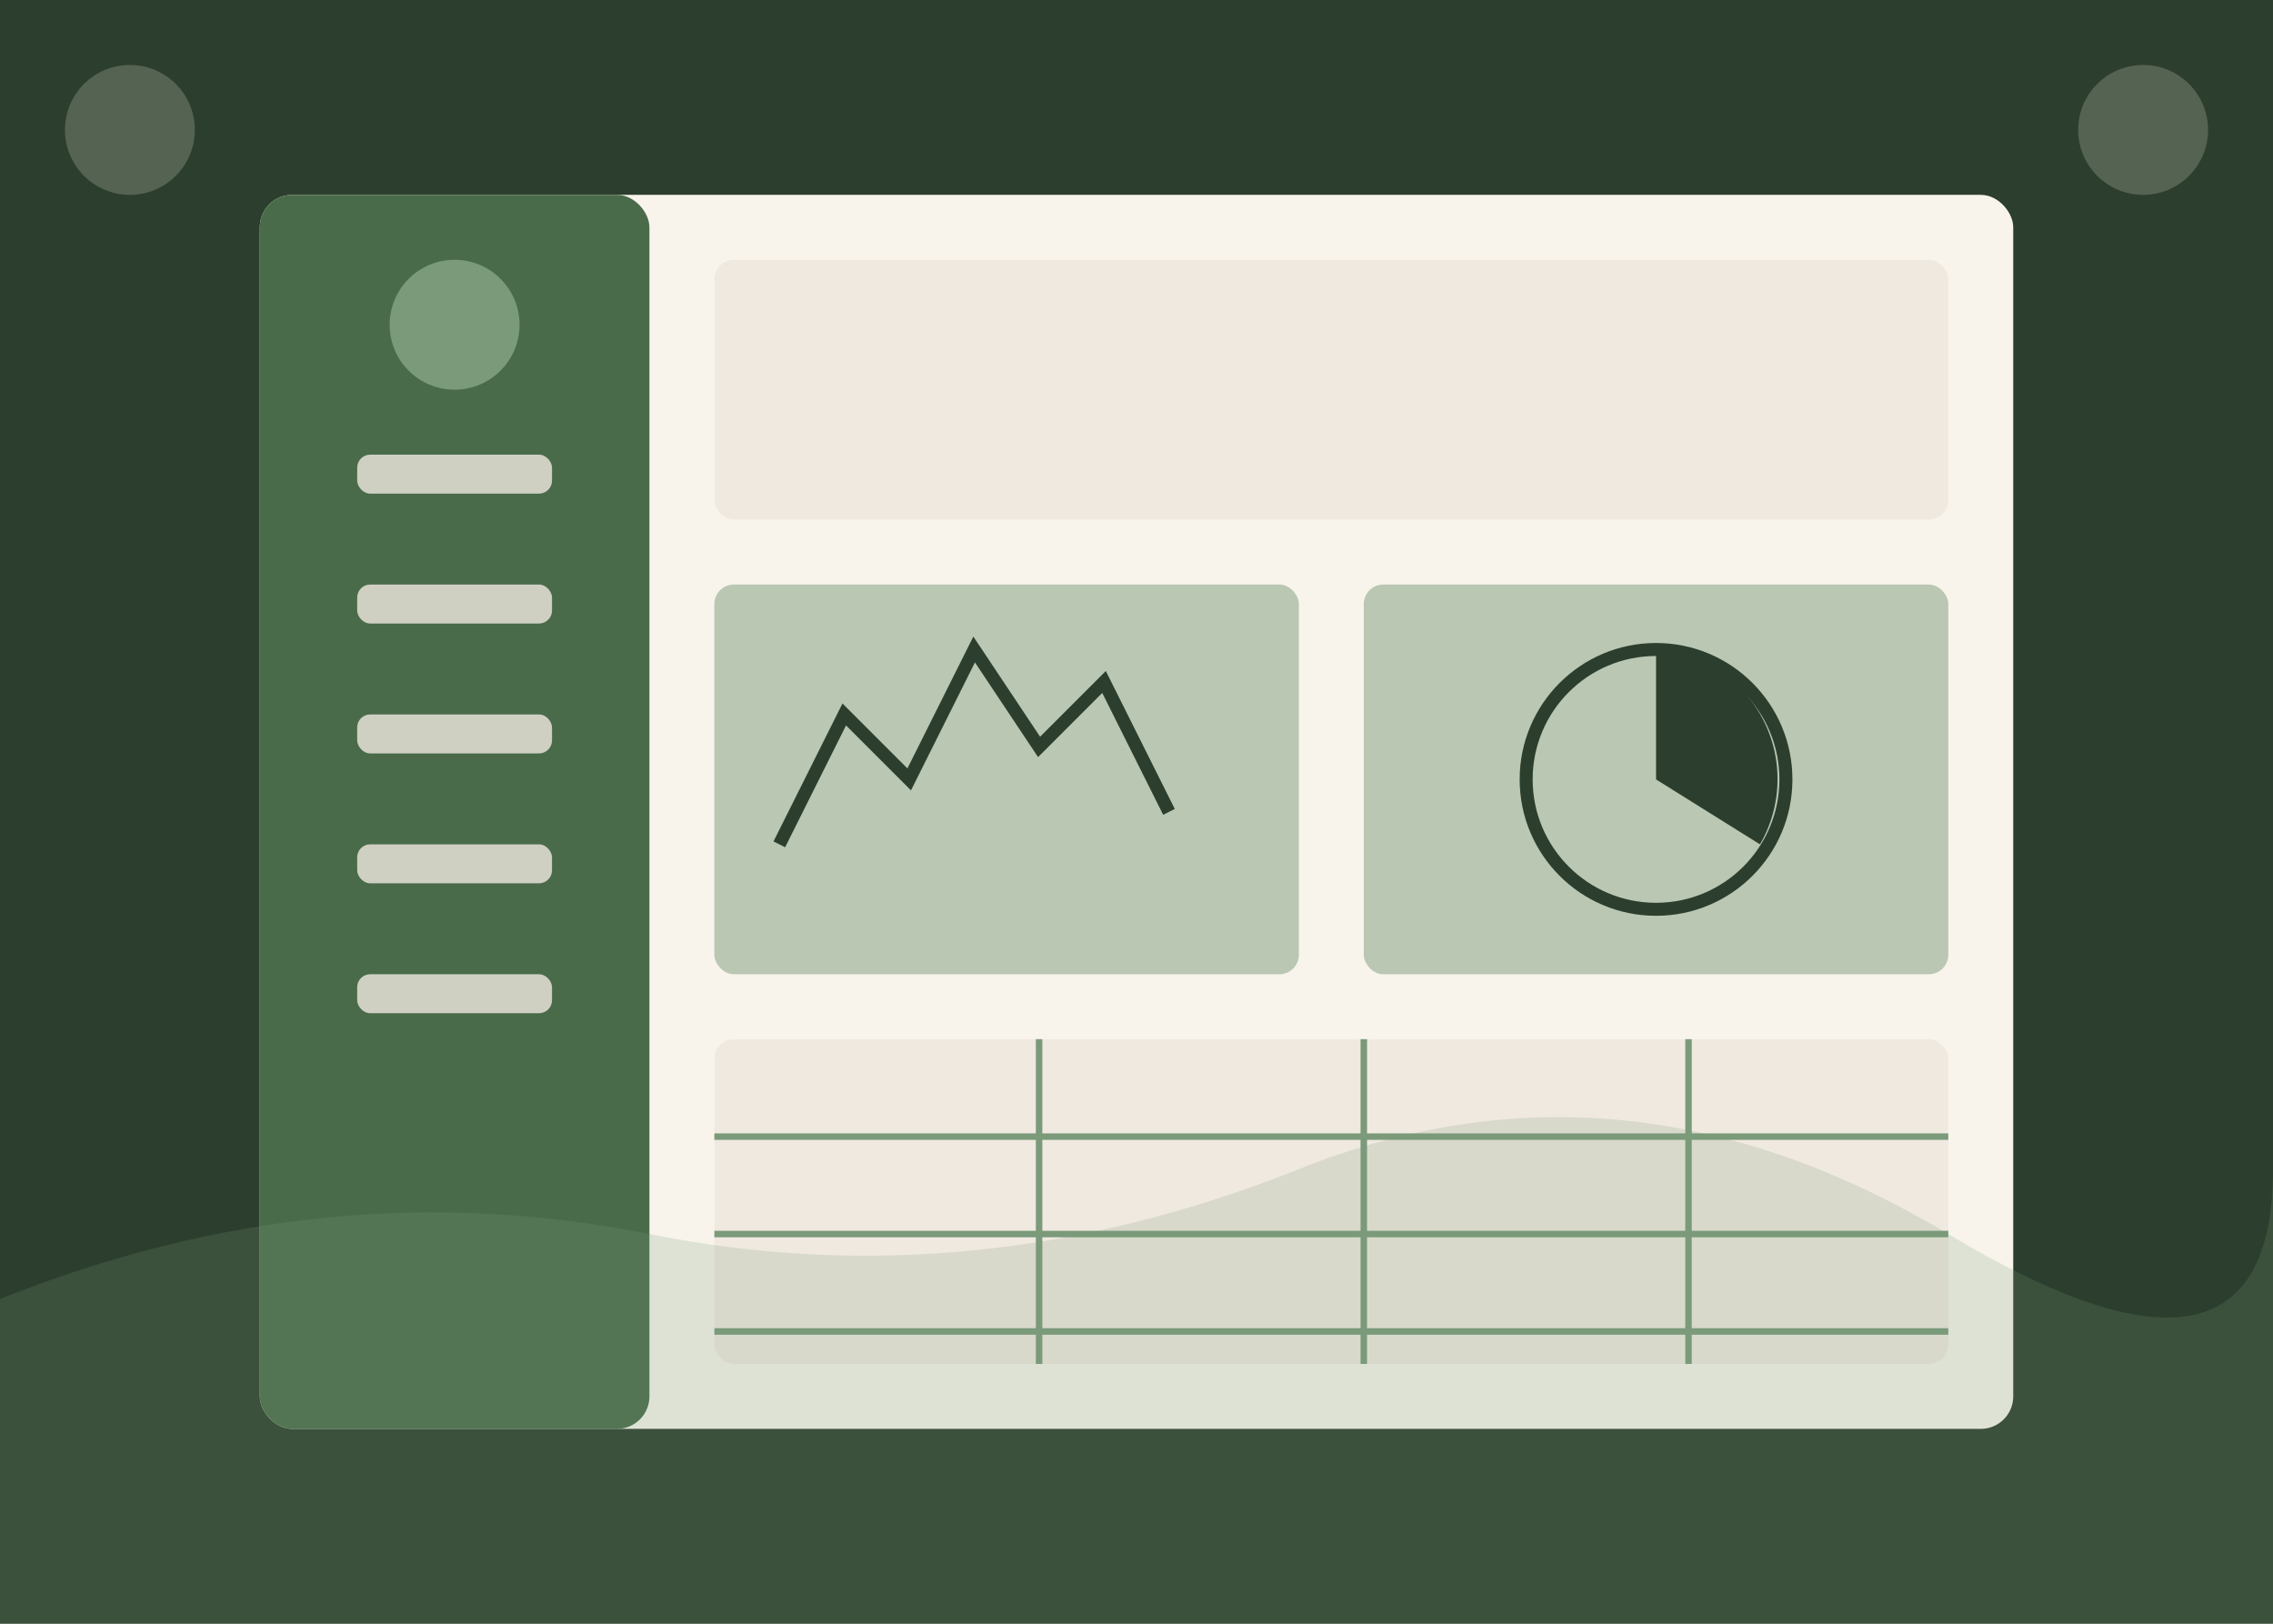 <svg xmlns="http://www.w3.org/2000/svg" width="350" height="250" viewBox="0 0 350 250">
  <!-- Background -->
  <rect width="350" height="250" fill="#2c3e2d" />
  
  <!-- Dashboard mockup -->
  <rect x="40" y="30" width="270" height="190" rx="5" ry="5" fill="#f8f4ec" />
  
  <!-- Dashboard sidebar -->
  <rect x="40" y="30" width="60" height="190" rx="5" ry="5" fill="#4a6b4a" />
  
  <!-- Sidebar menu items -->
  <circle cx="70" cy="50" r="10" fill="#7a9a7a" />
  <rect x="55" y="70" width="30" height="6" rx="2" ry="2" fill="#f0e9e0" opacity="0.8" />
  <rect x="55" y="90" width="30" height="6" rx="2" ry="2" fill="#f0e9e0" opacity="0.8" />
  <rect x="55" y="110" width="30" height="6" rx="2" ry="2" fill="#f0e9e0" opacity="0.8" />
  <rect x="55" y="130" width="30" height="6" rx="2" ry="2" fill="#f0e9e0" opacity="0.8" />
  <rect x="55" y="150" width="30" height="6" rx="2" ry="2" fill="#f0e9e0" opacity="0.8" />
  
  <!-- Dashboard content -->
  <rect x="110" y="40" width="190" height="40" rx="3" ry="3" fill="#f0e9e0" />
  
  <!-- Charts and graphs -->
  <rect x="110" y="90" width="90" height="60" rx="3" ry="3" fill="#7a9a7a" opacity="0.5" />
  <path d="M120,130 L130,110 L140,120 L150,100 L160,115 L170,105 L180,125" 
        stroke="#2c3e2d" stroke-width="2" fill="none" />
  
  <rect x="210" y="90" width="90" height="60" rx="3" ry="3" fill="#7a9a7a" opacity="0.5" />
  <circle cx="255" cy="120" r="20" fill="none" stroke="#2c3e2d" stroke-width="2" />
  <path d="M255,120 L255,100 A20,20 0 0,1 271,130 Z" fill="#2c3e2d" />
  
  <!-- Data tables -->
  <rect x="110" y="160" width="190" height="50" rx="3" ry="3" fill="#f0e9e0" />
  <line x1="110" y1="175" x2="300" y2="175" stroke="#7a9a7a" stroke-width="1" />
  <line x1="110" y1="190" x2="300" y2="190" stroke="#7a9a7a" stroke-width="1" />
  <line x1="110" y1="205" x2="300" y2="205" stroke="#7a9a7a" stroke-width="1" />
  <line x1="160" y1="160" x2="160" y2="210" stroke="#7a9a7a" stroke-width="1" />
  <line x1="210" y1="160" x2="210" y2="210" stroke="#7a9a7a" stroke-width="1" />
  <line x1="260" y1="160" x2="260" y2="210" stroke="#7a9a7a" stroke-width="1" />
  
  <!-- Decorative elements -->
  <g opacity="0.2">
    <path d="M0,200 Q50,180 100,190 T200,180 T300,190 T350,180 V250 H0 Z" fill="#7a9a7a" />
    <circle cx="20" cy="20" r="10" fill="#f8f4ec" />
    <circle cx="330" cy="20" r="10" fill="#f8f4ec" />
  </g>
</svg>